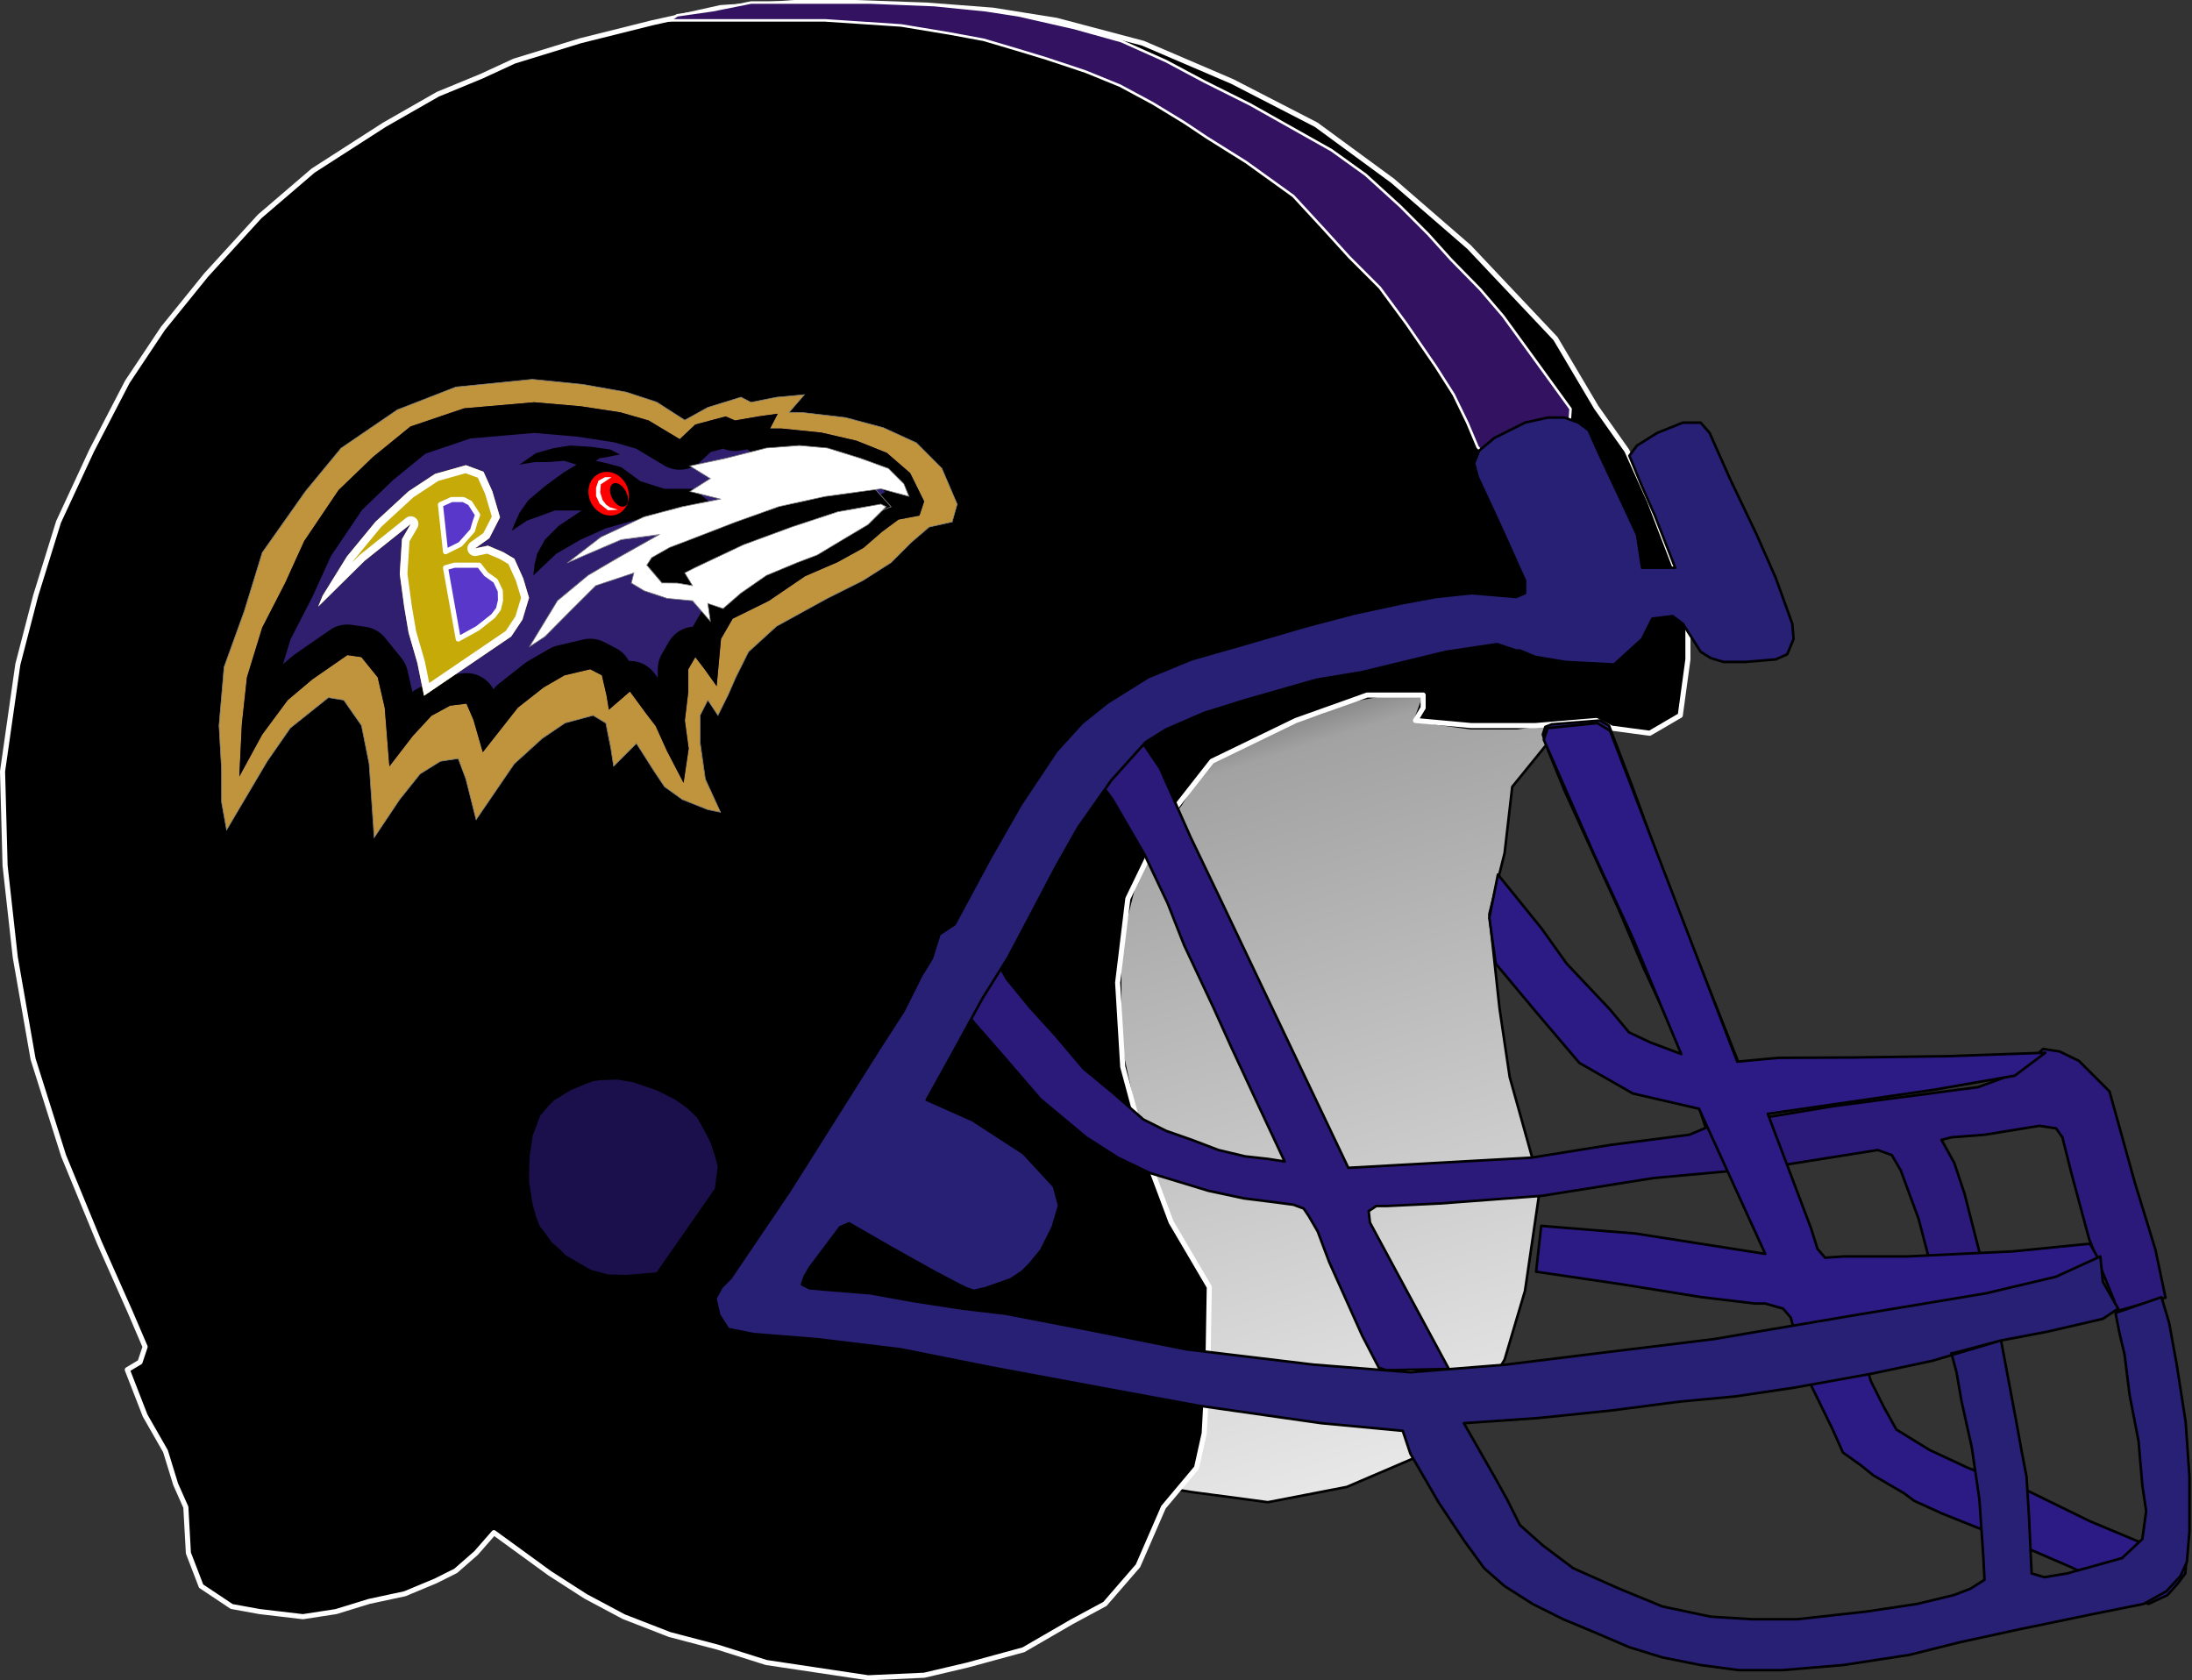 <?xml version="1.0" encoding="UTF-8" standalone="no"?>
<!DOCTYPE svg PUBLIC "-//W3C//DTD SVG 1.1//EN" "http://www.w3.org/Graphics/SVG/1.1/DTD/svg11.dtd">
<svg xmlns:dc="http://purl.org/dc/elements/1.1/" xmlns:xl="http://www.w3.org/1999/xlink" version="1.1" xmlns="http://www.w3.org/2000/svg" viewBox="-3436 1579 861 660" width="861" height="660">
  <rect x="-3436" y="1579" width="861" height="660" fill="#333333" stroke="none"/>
  <defs>
    <linearGradient x1="0" x2="1" id="Gradient" gradientUnits="userSpaceOnUse">
      <stop offset="0" stop-color="#464646"/>
      <stop offset=".117" stop-color="#a2a2a2"/>
      <stop offset="1" stop-color="#f0f0f0"/>
    </linearGradient>
    <linearGradient id="Obj_Gradient" xl:href="#Gradient" gradientTransform="translate(-2959.614 1839.222) rotate(72) scale(359.227)"/>
    <clipPath id="inner_stroke_clip_path">
      <path d="M -3333 1867.5 L -3323 1854 L -3313.317 1845.839 L -3299.559 1836.306 L -3294.055 1837.1 L -3287.635 1845.044 L -3284.883 1856.961 L -3283.048 1880 L -3273.876 1868.083 L -3266.538 1860.139 L -3259.2 1856.167 L -3252.779 1855.372 L -3250.028 1861.728 L -3246.359 1874.439 L -3232.6 1856.961 L -3222.51 1849.017 L -3214.255 1844.25 L -3204.166 1841.867 L -3199.579 1844.25 L -3197.745 1852.194 L -3196.828 1857.756 L -3188.572 1850.606 L -3182.152 1859.344 L -3178.483 1864.111 L -3174 1874 L -3167.5 1886.5 L -3165.5 1873 L -3167 1862 L -3165.641 1850.606 L -3165.641 1841.867 L -3162.89 1837.1 L -3159.221 1841.867 L -3154.5 1848.5 L -3152.8 1829.95 L -3148.214 1822.006 L -3134 1815 L -3119.779 1805.322 L -3106.938 1799.761 L -3096.848 1794.2 L -3089.51 1787.844 L -3083.09 1783.078 L -3074.834 1781.489 L -3073 1775.928 L -3078.503 1764.806 L -3087.676 1756.861 L -3099.6 1752.094 L -3113.359 1748.917 L -3128.952 1747.328 L -3133.538 1747.328 L -3130.5 1741.5 L -3138.124 1742.561 L -3147.297 1744.15 L -3150.965 1742.561 L -3162.89 1745.739 L -3169 1751.5 L -3181.235 1744.15 L -3192.241 1740.972 L -3207.834 1738.589 L -3226.179 1737 L -3253.697 1739.383 L -3274.793 1746.533 L -3289.5 1758.5 L -3303 1771.5 L -3316.5 1791.5 L -3324 1808 L -3333 1825.5 L -3339 1845.044 L -3341 1863.5 L -3342 1884 Z"/>
    </clipPath>
    <clipPath id="inner_stroke_clip_path_2">
      <path d="M -3309.269 1812.981 L -3299.747 1797.602 L -3288.495 1783.932 L -3275.511 1771.971 L -3265.124 1765.136 L -3253.005 1761.718 L -3246.081 1764.282 L -3242.618 1771.971 L -3239.6 1782.2 L -3243.8 1790.4 L -3249.4 1794.4 L -3244.349 1793.33 L -3238.29 1795.893 L -3233.962 1798.456 L -3230.5 1806.146 L -3228.2 1813.8 L -3230.8 1822.4 L -3235.2 1829 L -3269.452 1852.282 L -3272.048 1839.466 L -3275.511 1827.505 L -3277.242 1817.252 L -3278.973 1804.437 L -3278.108 1790.767 L -3274.645 1784.786 L -3292.823 1799.311 L -3305.807 1812.126 L -3311 1817.252 Z"/>
    </clipPath>
  </defs>
  <g id="Baltimore_Ravens" stroke-dasharray="none" fill="none" fill-opacity="1" stroke-opacity="1" stroke="none">
    <title>Baltimore Ravens</title>
    <g id="Baltimore_Ravens_Capa_1">
      <title>Capa 1</title>
      <g id="Group_3">
        <g id="Graphic_11">
          <path d="M -2968 2165.045 L -2938 2169.045 L -2907 2163.045 L -2879 2151.045 L -2857 2133.045 L -2845 2113.045 L -2837 2086.045 L -2831 2045.045 L -2843 2002.045 L -2847 1975.045 L -2851 1938.045 L -2845 1914.045 L -2842 1888.045 L -2829 1872.045 L -2812.22 1863.045 L -2819.22 1863.045 L -2826.22 1863.045 L -2840.22 1865.045 L -2858.22 1865.045 L -2880.22 1862.045 L -2876.22 1851.045 L -2888.22 1851.045 L -2904.22 1854.045 L -2917.22 1859.045 L -2930.22 1863.045 L -2937.22 1867.045 L -2945.22 1871.045 L -2961.22 1877.045 L -2972.22 1895.045 L -2980.22 1905.045 L -2989.22 1922.045 L -2996 1949.045 L -2996 1989.045 L -2988.22 2025.045 L -2977 2060.045 L -2962 2083.045 L -2961.72 2090.045 L -2962.22 2101.045 L -2962.22 2110.545 L -2961.72 2118.045 L -2963 2126.045 L -2962.72 2139.545 L -2966 2153.045 L -2969.22 2158.545 L -2974 2164.045 Z" fill="url(#Obj_Gradient)"/>
          <path d="M -2968 2165.045 L -2938 2169.045 L -2907 2163.045 L -2879 2151.045 L -2857 2133.045 L -2845 2113.045 L -2837 2086.045 L -2831 2045.045 L -2843 2002.045 L -2847 1975.045 L -2851 1938.045 L -2845 1914.045 L -2842 1888.045 L -2829 1872.045 L -2812.22 1863.045 L -2819.22 1863.045 L -2826.22 1863.045 L -2840.22 1865.045 L -2858.22 1865.045 L -2880.22 1862.045 L -2876.22 1851.045 L -2888.22 1851.045 L -2904.22 1854.045 L -2917.22 1859.045 L -2930.22 1863.045 L -2937.22 1867.045 L -2945.22 1871.045 L -2961.22 1877.045 L -2972.22 1895.045 L -2980.22 1905.045 L -2989.22 1922.045 L -2996 1949.045 L -2996 1989.045 L -2988.22 2025.045 L -2977 2060.045 L -2962 2083.045 L -2961.72 2090.045 L -2962.22 2101.045 L -2962.22 2110.545 L -2961.72 2118.045 L -2963 2126.045 L -2962.72 2139.545 L -2966 2153.045 L -2969.22 2158.545 L -2974 2164.045 Z" stroke="black" stroke-linecap="round" stroke-linejoin="round" stroke-width="1"/>
        </g>
        <g id="Graphic_10">
          <path d="M -3379 2108 L -3381 2114 L -3386 2117 L -3379 2135 L -3371 2149 L -3367 2162 L -3363 2171 L -3362 2189 L -3357 2202 L -3345 2210 L -3334 2212 L -3317 2214 L -3304 2212 L -3291 2208 L -3277 2205 L -3265 2200 L -3257 2196 L -3249 2189 L -3242 2181 L -3231 2189 L -3220 2197 L -3206 2206 L -3191 2214 L -3173 2221 L -3154 2226 L -3135 2232 L -3115 2235 L -3095 2238 L -3073 2237 L -3056 2233 L -3034 2227 L -3015 2216 L -3002 2209 L -2989 2194 L -2979 2171 L -2966 2155.5 L -2963 2142 L -2961.5 2114 L -2961 2084.5 L -2976 2059 L -2985 2035 L -2995 1998 L -2997 1965 L -2993 1932 L -2978 1901 L -2960 1878 L -2927 1862 L -2899 1852 L -2877 1852 L -2877 1857 L -2880 1862 L -2858 1864 L -2833 1864 L -2809 1862 L -2803 1865 L -2788 1867 L -2776 1860 L -2773 1838 L -2773 1815 L -2788 1776 L -2797 1756 L -2809 1739 L -2825 1712 L -2859 1676 L -2889 1650 L -2919 1628 L -2952 1611 L -2987 1596 L -3021 1587 L -3046 1583 L -3072 1581 L -3100 1580 L -3124 1580 L -3153 1582 L -3180 1588 L -3208 1595 L -3234 1603 L -3247 1609 L -3264 1616 L -3285 1628 L -3313 1646 L -3334 1664 L -3355 1687 L -3372 1708 L -3386 1729 L -3400 1756 L -3413 1784 L -3422 1813 L -3429 1840 L -3435 1882 L -3434 1919 L -3430 1955 L -3423 1995 L -3411 2033 L -3397 2067 L -3385 2094 Z" fill="black"/>
          <path d="M -3379 2108 L -3381 2114 L -3386 2117 L -3379 2135 L -3371 2149 L -3367 2162 L -3363 2171 L -3362 2189 L -3357 2202 L -3345 2210 L -3334 2212 L -3317 2214 L -3304 2212 L -3291 2208 L -3277 2205 L -3265 2200 L -3257 2196 L -3249 2189 L -3242 2181 L -3231 2189 L -3220 2197 L -3206 2206 L -3191 2214 L -3173 2221 L -3154 2226 L -3135 2232 L -3115 2235 L -3095 2238 L -3073 2237 L -3056 2233 L -3034 2227 L -3015 2216 L -3002 2209 L -2989 2194 L -2979 2171 L -2966 2155.5 L -2963 2142 L -2961.5 2114 L -2961 2084.5 L -2976 2059 L -2985 2035 L -2995 1998 L -2997 1965 L -2993 1932 L -2978 1901 L -2960 1878 L -2927 1862 L -2899 1852 L -2877 1852 L -2877 1857 L -2880 1862 L -2858 1864 L -2833 1864 L -2809 1862 L -2803 1865 L -2788 1867 L -2776 1860 L -2773 1838 L -2773 1815 L -2788 1776 L -2797 1756 L -2809 1739 L -2825 1712 L -2859 1676 L -2889 1650 L -2919 1628 L -2952 1611 L -2987 1596 L -3021 1587 L -3046 1583 L -3072 1581 L -3100 1580 L -3124 1580 L -3153 1582 L -3180 1588 L -3208 1595 L -3234 1603 L -3247 1609 L -3264 1616 L -3285 1628 L -3313 1646 L -3334 1664 L -3355 1687 L -3372 1708 L -3386 1729 L -3400 1756 L -3413 1784 L -3422 1813 L -3429 1840 L -3435 1882 L -3434 1919 L -3430 1955 L -3423 1995 L -3411 2033 L -3397 2067 L -3385 2094 Z" stroke="#fefefe" stroke-linecap="round" stroke-linejoin="round" stroke-width="2"/>
        </g>
        <g id="Graphic_9">
          <path d="M -3066.6 1963.5 L -3069.2 1959.1 L -3070 1954.1 L -3069.8 1952.5 L -3069 1951.1 L -3067.9 1948.7 L -3066.4 1946.3 L -3064.6 1943.5 L -3060.8 1941.9 L -3056 1942.7 L -3050.8 1947.3 L -3047.4 1951.7 L -3040.4 1963.7 L -3031.4 1974.7 L -3021.4 1985.7 L -3010.4 1998.7 L -2998.9 2008.2 L -2986.9 2018.7 L -2977.9 2023.2 L -2967.9 2026.7 L -2957.4 2030.7 L -2946.9 2033.2 L -2937.9 2034.2 L -2931.4 2035.2 L -2942.4 2011.7 L -2952.4 1990.2 L -2959.4 1974.7 L -2970.9 1950.2 L -2977.4 1933.7 L -2986.4 1914.7 L -2998.9 1893.2 L -3010.9 1876.7 L -3015 1871.1 L -3015 1867.9 L -3011.6 1863.5 L -3008.4 1860.3 L -3005 1857.3 L -3001.2 1855.5 L -2997.4 1856.7 L -2995.4 1858.7 L -2980.4 1880.7 L -2968.4 1907.7 L -2956.4 1932.7 L -2906.4 2037.7 L -2870.4 2035.7 L -2834.4 2033.7 L -2803.4 2028.7 L -2772.4 2024.7 L -2766 2022 L -2777.5 1987 L -2790.5 1959 L -2800.4 1935.7 L -2821.4 1889.7 L -2828 1873.5 L -2830 1867.5 L -2829 1864.5 L -2826.5 1863.5 L -2807.5 1862 L -2804 1864 L -2795 1887.5 L -2780 1928.5 L -2753.4 1995.7 L -2746 2018.5 L -2716 2013.5 L -2659 2006 L -2644 2000.5 L -2633.5 1991 L -2627 1992 L -2619.4 1995.7 L -2607.4 2007.7 L -2597.4 2043.7 L -2589.4 2069.7 L -2585.4 2088.7 L -2605.4 2094.2 L -2605.5 2090 L -2615.4 2065.7 L -2622.4 2039.7 L -2625.9 2025.7 L -2628.4 2022.2 L -2634.9 2021.2 L -2656.4 2024.7 L -2669.4 2025.7 L -2673.4 2026.7 L -2668.4 2035.7 L -2664.4 2047.7 L -2658.9 2069.2 L -2654.9 2086.2 L -2673.9 2090.2 L -2682.4 2057.7 L -2689.4 2038.7 L -2692.9 2032.7 L -2698.4 2030.7 L -2742.4 2037.7 L -2786.4 2041.7 L -2830.4 2048.7 L -2870.4 2051.7 L -2891.4 2052.7 L -2895.4 2052.7 L -2898.4 2054.7 L -2897.9 2059.2 L -2866.9 2116.7 L -2891.4 2117.2 L -2894.4 2116.2 L -2900.9 2103.7 L -2907.4 2089.2 L -2913.9 2074.7 L -2918.4 2062.7 L -2921.9 2056.7 L -2923.9 2053.7 L -2927.9 2052.2 L -2935.4 2051.2 L -2947.4 2049.7 L -2961.4 2046.7 L -2984.4 2039.7 L -2996.9 2033.7 L -3009.4 2025.7 L -3027.4 2010.7 L -3042.9 1992.7 L -3053.4 1980.7 Z" fill="#2c1a7b"/>
          <path d="M -3066.6 1963.5 L -3069.2 1959.1 L -3070 1954.1 L -3069.8 1952.5 L -3069 1951.1 L -3067.9 1948.7 L -3066.4 1946.3 L -3064.6 1943.5 L -3060.8 1941.9 L -3056 1942.7 L -3050.8 1947.3 L -3047.4 1951.7 L -3040.4 1963.7 L -3031.4 1974.7 L -3021.4 1985.7 L -3010.4 1998.7 L -2998.9 2008.2 L -2986.9 2018.7 L -2977.9 2023.2 L -2967.9 2026.7 L -2957.4 2030.7 L -2946.9 2033.2 L -2937.9 2034.2 L -2931.4 2035.2 L -2942.4 2011.7 L -2952.4 1990.2 L -2959.4 1974.7 L -2970.9 1950.2 L -2977.4 1933.7 L -2986.4 1914.7 L -2998.9 1893.2 L -3010.9 1876.7 L -3015 1871.1 L -3015 1867.9 L -3011.6 1863.5 L -3008.4 1860.3 L -3005 1857.3 L -3001.2 1855.5 L -2997.4 1856.7 L -2995.4 1858.7 L -2980.4 1880.7 L -2968.4 1907.7 L -2956.4 1932.7 L -2906.4 2037.7 L -2870.4 2035.7 L -2834.4 2033.7 L -2803.4 2028.7 L -2772.4 2024.7 L -2766 2022 L -2777.5 1987 L -2790.5 1959 L -2800.4 1935.7 L -2821.4 1889.7 L -2828 1873.5 L -2830 1867.5 L -2829 1864.5 L -2826.5 1863.5 L -2807.5 1862 L -2804 1864 L -2795 1887.5 L -2780 1928.5 L -2753.4 1995.7 L -2746 2018.5 L -2716 2013.5 L -2659 2006 L -2644 2000.5 L -2633.5 1991 L -2627 1992 L -2619.4 1995.7 L -2607.4 2007.7 L -2597.4 2043.7 L -2589.4 2069.7 L -2585.4 2088.7 L -2605.4 2094.2 L -2605.5 2090 L -2615.4 2065.7 L -2622.4 2039.7 L -2625.9 2025.7 L -2628.4 2022.2 L -2634.9 2021.2 L -2656.4 2024.7 L -2669.4 2025.7 L -2673.4 2026.7 L -2668.4 2035.7 L -2664.4 2047.7 L -2658.9 2069.2 L -2654.9 2086.2 L -2673.9 2090.2 L -2682.4 2057.7 L -2689.4 2038.7 L -2692.9 2032.7 L -2698.4 2030.7 L -2742.4 2037.7 L -2786.4 2041.7 L -2830.4 2048.7 L -2870.4 2051.7 L -2891.4 2052.7 L -2895.4 2052.7 L -2898.4 2054.7 L -2897.9 2059.2 L -2866.9 2116.7 L -2891.4 2117.2 L -2894.4 2116.2 L -2900.9 2103.7 L -2907.4 2089.2 L -2913.9 2074.7 L -2918.4 2062.7 L -2921.9 2056.7 L -2923.9 2053.7 L -2927.9 2052.2 L -2935.4 2051.2 L -2947.4 2049.7 L -2961.4 2046.7 L -2984.4 2039.7 L -2996.9 2033.7 L -3009.4 2025.7 L -3027.4 2010.7 L -3042.9 1992.7 L -3053.4 1980.7 Z" stroke="black" stroke-linecap="round" stroke-linejoin="round" stroke-width="1"/>
        </g>
        <g id="Graphic_8">
          <path d="M -2830.624 2060.5 L -2832.624 2078.5 L -2798.624 2083.5 L -2767.624 2088.5 L -2746.624 2091 L -2742.624 2091 L -2735.624 2093 L -2732.624 2096.5 L -2726.124 2120 L -2716.124 2140.5 L -2712.124 2149.5 L -2705.124 2154.5 L -2700.124 2158.5 L -2688.124 2165.5 L -2684.124 2168.5 L -2673.124 2173.5 L -2648.124 2183.5 L -2622.624 2194.5 L -2595.624 2207.5 L -2592.124 2209 L -2584.624 2205.5 L -2580.624 2201 L -2577.624 2197 L -2577.124 2191 L -2593.624 2185.5 L -2615.124 2176.5 L -2639.624 2164.5 L -2663.124 2155.5 L -2678.124 2148.5 L -2691.124 2140.5 L -2696.124 2131.5 L -2701.124 2121.5 L -2709.124 2096.5 L -2635.624 2084.5 L -2611.124 2074.5 L -2615.124 2067.5 L -2645.124 2070.5 L -2686.624 2072.5 L -2711.624 2072.5 L -2719.124 2073 L -2722.124 2069.5 L -2724.624 2061.5 L -2741.624 2016.5 L -2676.124 2007 L -2644.624 2001.5 L -2632.624 1992.5 L -2671.267 1993.857 L -2708.267 1994.357 L -2737.624 1994.5 L -2753.624 1996 L -2803.624 1866 L -2808.624 1863 L -2828.124 1865 L -2829.624 1869.5 L -2810.124 1914 L -2794.624 1947.5 L -2784.624 1971.5 L -2775.624 1993 L -2787.624 1988.5 L -2796.124 1984.5 L -2803.624 1975.5 L -2820.624 1957.5 L -2830.624 1943.5 L -2847.624 1922.5 L -2851 1939.5 L -2848.5 1957.5 L -2832.624 1976.5 L -2815.624 1996.5 L -2794.624 2008.5 L -2768.624 2014.5 L -2742.624 2071.5 L -2793.624 2063.5 Z" fill="#2d1b85"/>
          <path d="M -2830.624 2060.5 L -2832.624 2078.5 L -2798.624 2083.5 L -2767.624 2088.5 L -2746.624 2091 L -2742.624 2091 L -2735.624 2093 L -2732.624 2096.5 L -2726.124 2120 L -2716.124 2140.5 L -2712.124 2149.5 L -2705.124 2154.5 L -2700.124 2158.5 L -2688.124 2165.5 L -2684.124 2168.5 L -2673.124 2173.5 L -2648.124 2183.5 L -2622.624 2194.5 L -2595.624 2207.5 L -2592.124 2209 L -2584.624 2205.5 L -2580.624 2201 L -2577.624 2197 L -2577.124 2191 L -2593.624 2185.5 L -2615.124 2176.5 L -2639.624 2164.5 L -2663.124 2155.5 L -2678.124 2148.5 L -2691.124 2140.5 L -2696.124 2131.5 L -2701.124 2121.5 L -2709.124 2096.5 L -2635.624 2084.5 L -2611.124 2074.5 L -2615.124 2067.5 L -2645.124 2070.5 L -2686.624 2072.5 L -2711.624 2072.5 L -2719.124 2073 L -2722.124 2069.5 L -2724.624 2061.5 L -2741.624 2016.5 L -2676.124 2007 L -2644.624 2001.5 L -2632.624 1992.5 L -2671.267 1993.857 L -2708.267 1994.357 L -2737.624 1994.5 L -2753.624 1996 L -2803.624 1866 L -2808.624 1863 L -2828.124 1865 L -2829.624 1869.5 L -2810.124 1914 L -2794.624 1947.5 L -2784.624 1971.5 L -2775.624 1993 L -2787.624 1988.5 L -2796.124 1984.5 L -2803.624 1975.5 L -2820.624 1957.5 L -2830.624 1943.5 L -2847.624 1922.5 L -2851 1939.5 L -2848.5 1957.5 L -2832.624 1976.5 L -2815.624 1996.5 L -2794.624 2008.5 L -2768.624 2014.5 L -2742.624 2071.5 L -2793.624 2063.5 Z" stroke="black" stroke-linecap="round" stroke-linejoin="round" stroke-width="1"/>
        </g>
        <g id="Graphic_7">
          <path d="M -3178 2079 L -3155 2046 L -3153.8 2037.2 L -3155 2032.8 L -3156.8 2027.4 L -3159.2 2022.8 L -3162 2017.8 L -3166 2014 L -3170.8 2010.6 L -3178 2007 L -3187.4 2003.8 L -3193.4 2002.8 L -3200 2003 L -3203 2003.4 L -3206 2004.5 L -3212 2007 L -3218.5 2011 L -3221 2013.5 L -3224 2017 L -3227 2025 L -3228.2 2033 L -3228.4 2038.2 L -3228.4 2043.4 L -3227.6 2048.4 L -3227 2052.2 L -3225.6 2057.2 L -3224.2 2060.8 L -3221.8 2063.8 L -3219.4 2067.2 L -3216.8 2069.4 L -3214 2072.2 L -3209.2 2075 L -3204 2078 L -3197.2 2079.8 L -3190 2080 Z" fill="#1c104c"/>
          <path d="M -3178 2079 L -3155 2046 L -3153.8 2037.2 L -3155 2032.8 L -3156.8 2027.4 L -3159.2 2022.8 L -3162 2017.8 L -3166 2014 L -3170.8 2010.6 L -3178 2007 L -3187.4 2003.8 L -3193.4 2002.8 L -3200 2003 L -3203 2003.4 L -3206 2004.5 L -3212 2007 L -3218.5 2011 L -3221 2013.5 L -3224 2017 L -3227 2025 L -3228.2 2033 L -3228.4 2038.2 L -3228.4 2043.4 L -3227.6 2048.4 L -3227 2052.2 L -3225.6 2057.2 L -3224.2 2060.8 L -3221.8 2063.8 L -3219.4 2067.2 L -3216.8 2069.4 L -3214 2072.2 L -3209.2 2075 L -3204 2078 L -3197.2 2079.8 L -3190 2080 Z" stroke="black" stroke-linecap="round" stroke-linejoin="round" stroke-width=".5"/>
        </g>
        <g id="Graphic_6">
          <path d="M -3173 1587 L -3139 1587 L -3112 1587 L -3082 1589 L -3063.092 1592.133 L -3049.592 1594.633 L -3036.092 1598.633 L -3025 1602 L -3009.592 1607.133 L -2996.092 1612.633 L -2983.092 1619.633 L -2971 1627 L -2962 1633 L -2946.592 1642.633 L -2928 1656 L -2916 1669 L -2906 1680 L -2894 1692 L -2883.592 1706.133 L -2872 1723 L -2865 1734 L -2859.592 1745.133 L -2855.592 1754.633 L -2852.092 1758.133 L -2848.592 1757.633 L -2819.592 1746.633 L -2819.092 1739.633 L -2833.592 1719.633 L -2845.592 1703.133 L -2854.592 1692.633 L -2866 1681 L -2875 1671 L -2886 1660 L -2899.592 1647.633 L -2913 1638 L -2929 1629 L -2945 1620 L -2963 1611 L -2978 1603 L -2995.592 1595.133 L -3014 1590 L -3036 1585 L -3049 1583 L -3069 1581 L -3094 1580 L -3116 1580 L -3141 1580 L -3156 1583 L -3170 1585 Z" fill="#331262"/>
          <path d="M -3173 1587 L -3139 1587 L -3112 1587 L -3082 1589 L -3063.092 1592.133 L -3049.592 1594.633 L -3036.092 1598.633 L -3025 1602 L -3009.592 1607.133 L -2996.092 1612.633 L -2983.092 1619.633 L -2971 1627 L -2962 1633 L -2946.592 1642.633 L -2928 1656 L -2916 1669 L -2906 1680 L -2894 1692 L -2883.592 1706.133 L -2872 1723 L -2865 1734 L -2859.592 1745.133 L -2855.592 1754.633 L -2852.092 1758.133 L -2848.592 1757.633 L -2819.592 1746.633 L -2819.092 1739.633 L -2833.592 1719.633 L -2845.592 1703.133 L -2854.592 1692.633 L -2866 1681 L -2875 1671 L -2886 1660 L -2899.592 1647.633 L -2913 1638 L -2929 1629 L -2945 1620 L -2963 1611 L -2978 1603 L -2995.592 1595.133 L -3014 1590 L -3036 1585 L -3049 1583 L -3069 1581 L -3094 1580 L -3116 1580 L -3141 1580 L -3156 1583 L -3170 1585 Z" stroke="white" stroke-linecap="round" stroke-linejoin="round" stroke-width="1"/>
        </g>
        <g id="Graphic_5">
          <path d="M -3155 2089 L -3152.5 2084.5 L -3149 2081 L -3126 2047 L -3091 1991.5 L -3081 1976 L -3074 1962 L -3070 1955.5 L -3067 1946 L -3061 1942 L -3047 1916 L -3035 1895 L -3021 1874 L -3011 1863 L -3001 1855 L -2985 1845 L -2968 1838 L -2947 1832 L -2923 1825 L -2904 1820 L -2885.5 1816 L -2872 1813.5 L -2858 1812 L -2840.5 1813.5 L -2837 1812 L -2837 1807 L -2846 1787 L -2852 1774 L -2855.5 1766.5 L -2857 1761 L -2855 1756 L -2849 1751 L -2837 1745 L -2828 1743 L -2821.5 1743 L -2816 1745 L -2812 1748 L -2808 1757 L -2800 1774 L -2793 1789 L -2791 1802 L -2778 1802 L -2786 1781.5 L -2791.5 1769 L -2796 1758 L -2793 1754 L -2785 1749 L -2775 1745 L -2768 1745 L -2764.5 1749 L -2756.5 1767 L -2746 1789 L -2738.5 1806 L -2732 1824 L -2731.5 1830 L -2734 1836 L -2738.5 1838 L -2750.5 1839 L -2759 1839 L -2764 1837.5 L -2768 1835 L -2775 1824 L -2779 1821 L -2787 1822 L -2791 1830 L -2802 1840 L -2821 1839 L -2833 1837 L -2839 1834.5 L -2840.5 1834.5 L -2848 1832 L -2868 1835 L -2901 1843 L -2919 1846 L -2947 1854 L -2963 1859 L -2978 1865.5 L -2986 1870.5 L -2999.5 1885.5 L -3012.5 1904 L -3021 1919 L -3031 1938 L -3040 1955 L -3050 1971 L -3062 1993 L -3072 2011 L -3054 2019 L -3034 2032 L -3022 2045 L -3020 2052.5 L -3022.5 2061 L -3027 2070 L -3031.5 2075.5 L -3034.5 2078.5 L -3039 2081.5 L -3049 2085 L -3053.5 2086 L -3056.5 2085 L -3059.5 2083.5 L -3069 2078.5 L -3086 2069 L -3102.5 2059.5 L -3106 2061 L -3118 2077 L -3120 2080.5 L -3121 2083.5 L -3118 2085 L -3112.5 2085.5 L -3094 2087 L -3077.5 2090 L -3058 2093 L -3041 2095 L -3010 2101 L -2970 2109 L -2920 2115 L -2882 2118 L -2844.5 2115 L -2804 2110 L -2763 2105 L -2710 2096 L -2680 2091 L -2656 2087 L -2628.5 2080.5 L -2611 2072.5 L -2610 2082.5 L -2604 2093 L -2610 2097 L -2631.5 2102 L -2650 2105.5 L -2677 2113.5 L -2700.5 2118.5 L -2731 2124 L -2754.5 2127.5 L -2776 2129.5 L -2803 2133 L -2832 2136 L -2861 2138 L -2849 2159 L -2844 2168 L -2839 2178 L -2830 2186 L -2818 2195 L -2800 2203 L -2783 2210 L -2764 2214 L -2748 2215 L -2730 2215 L -2703 2212 L -2683 2209 L -2668.5 2205.5 L -2662 2203 L -2656.5 2199.5 L -2657 2190 L -2658.5 2168 L -2661.5 2147.5 L -2665.5 2129.5 L -2667.5 2118 L -2669.5 2110.5 L -2669.2 2110.6 L -2650 2105.5 L -2647 2121.5 L -2644 2137.5 L -2642 2148.5 L -2640 2159 L -2639 2175 L -2638 2197 L -2633 2198.5 L -2624 2197 L -2602.5 2191 L -2594.5 2183.5 L -2593 2172.5 L -2594.5 2162.5 L -2596 2145 L -2599.5 2127 L -2601.5 2111 L -2603.5 2102.5 L -2605 2095 L -2604.5 2094.5 L -2587 2088.5 L -2584 2098.5 L -2581 2115 L -2577.5 2137.5 L -2576 2159 L -2576 2171.5 L -2576 2180.5 L -2577 2192.5 L -2579.5 2198 L -2585 2204 L -2594 2209 L -2614 2213 L -2643 2219 L -2666 2224 L -2686 2229 L -2712 2233 L -2736 2235 L -2753 2235 L -2768 2233 L -2783 2230 L -2796 2226 L -2810 2220 L -2822 2215 L -2834 2209 L -2845 2202 L -2853 2195 L -2861 2184 L -2871 2169 L -2882 2150 L -2885 2141 L -2917 2138 L -2966 2131 L -3004 2124 L -3047 2116 L -3082 2109 L -3115 2105 L -3140 2103 L -3150 2101 L -3153.5 2095.5 Z" fill="#272075"/>
          <path d="M -3155 2089 L -3152.5 2084.5 L -3149 2081 L -3126 2047 L -3091 1991.5 L -3081 1976 L -3074 1962 L -3070 1955.5 L -3067 1946 L -3061 1942 L -3047 1916 L -3035 1895 L -3021 1874 L -3011 1863 L -3001 1855 L -2985 1845 L -2968 1838 L -2947 1832 L -2923 1825 L -2904 1820 L -2885.5 1816 L -2872 1813.5 L -2858 1812 L -2840.5 1813.5 L -2837 1812 L -2837 1807 L -2846 1787 L -2852 1774 L -2855.5 1766.5 L -2857 1761 L -2855 1756 L -2849 1751 L -2837 1745 L -2828 1743 L -2821.5 1743 L -2816 1745 L -2812 1748 L -2808 1757 L -2800 1774 L -2793 1789 L -2791 1802 L -2778 1802 L -2786 1781.5 L -2791.5 1769 L -2796 1758 L -2793 1754 L -2785 1749 L -2775 1745 L -2768 1745 L -2764.5 1749 L -2756.5 1767 L -2746 1789 L -2738.5 1806 L -2732 1824 L -2731.5 1830 L -2734 1836 L -2738.5 1838 L -2750.5 1839 L -2759 1839 L -2764 1837.5 L -2768 1835 L -2775 1824 L -2779 1821 L -2787 1822 L -2791 1830 L -2802 1840 L -2821 1839 L -2833 1837 L -2839 1834.5 L -2840.5 1834.5 L -2848 1832 L -2868 1835 L -2901 1843 L -2919 1846 L -2947 1854 L -2963 1859 L -2978 1865.5 L -2986 1870.5 L -2999.5 1885.5 L -3012.5 1904 L -3021 1919 L -3031 1938 L -3040 1955 L -3050 1971 L -3062 1993 L -3072 2011 L -3054 2019 L -3034 2032 L -3022 2045 L -3020 2052.5 L -3022.5 2061 L -3027 2070 L -3031.5 2075.5 L -3034.5 2078.5 L -3039 2081.5 L -3049 2085 L -3053.5 2086 L -3056.5 2085 L -3059.5 2083.5 L -3069 2078.5 L -3086 2069 L -3102.5 2059.5 L -3106 2061 L -3118 2077 L -3120 2080.5 L -3121 2083.5 L -3118 2085 L -3112.5 2085.5 L -3094 2087 L -3077.5 2090 L -3058 2093 L -3041 2095 L -3010 2101 L -2970 2109 L -2920 2115 L -2882 2118 L -2844.5 2115 L -2804 2110 L -2763 2105 L -2710 2096 L -2680 2091 L -2656 2087 L -2628.5 2080.5 L -2611 2072.5 L -2610 2082.5 L -2604 2093 L -2610 2097 L -2631.5 2102 L -2650 2105.5 L -2677 2113.5 L -2700.5 2118.5 L -2731 2124 L -2754.5 2127.5 L -2776 2129.5 L -2803 2133 L -2832 2136 L -2861 2138 L -2849 2159 L -2844 2168 L -2839 2178 L -2830 2186 L -2818 2195 L -2800 2203 L -2783 2210 L -2764 2214 L -2748 2215 L -2730 2215 L -2703 2212 L -2683 2209 L -2668.5 2205.5 L -2662 2203 L -2656.5 2199.5 L -2657 2190 L -2658.5 2168 L -2661.5 2147.5 L -2665.5 2129.5 L -2667.5 2118 L -2669.5 2110.5 L -2669.2 2110.6 L -2650 2105.5 L -2647 2121.5 L -2644 2137.5 L -2642 2148.5 L -2640 2159 L -2639 2175 L -2638 2197 L -2633 2198.5 L -2624 2197 L -2602.5 2191 L -2594.5 2183.5 L -2593 2172.5 L -2594.5 2162.5 L -2596 2145 L -2599.5 2127 L -2601.5 2111 L -2603.5 2102.5 L -2605 2095 L -2604.5 2094.5 L -2587 2088.5 L -2584 2098.5 L -2581 2115 L -2577.5 2137.5 L -2576 2159 L -2576 2171.5 L -2576 2180.5 L -2577 2192.5 L -2579.5 2198 L -2585 2204 L -2594 2209 L -2614 2213 L -2643 2219 L -2666 2224 L -2686 2229 L -2712 2233 L -2736 2235 L -2753 2235 L -2768 2233 L -2783 2230 L -2796 2226 L -2810 2220 L -2822 2215 L -2834 2209 L -2845 2202 L -2853 2195 L -2861 2184 L -2871 2169 L -2882 2150 L -2885 2141 L -2917 2138 L -2966 2131 L -3004 2124 L -3047 2116 L -3082 2109 L -3115 2105 L -3140 2103 L -3150 2101 L -3153.5 2095.5 Z" stroke="black" stroke-linecap="round" stroke-linejoin="round" stroke-width="1"/>
        </g>
      </g>
      <g id="Group_12">
        <g id="Graphic_24">
          <path d="M -3347 1905 L -3331 1878 L -3322 1865 L -3307 1853 L -3301 1854 L -3294 1864 L -3291 1879 L -3289 1908 L -3279 1893 L -3271 1883 L -3263 1878 L -3256 1877 L -3253 1885 L -3249 1901 L -3234 1879 L -3223 1869 L -3214 1863 L -3203 1860 L -3198 1863 L -3196 1873 L -3195 1880 L -3186 1871 L -3179 1882 L -3175 1888 L -3168 1893 L -3158 1897 L -3153 1898 L -3159 1885 L -3161 1871 L -3161 1860 L -3158 1854 L -3154 1860 L -3150 1852 L -3147 1845 L -3142 1835 L -3131 1825 L -3111 1814 L -3097 1807 L -3086 1800 L -3078 1792 L -3071 1786 L -3062 1784 L -3060 1777 L -3066 1763 L -3076 1753 L -3089 1747 L -3104 1743 L -3121 1741 L -3126 1741 L -3120 1734 L -3131 1735 L -3141 1737 L -3145 1735 L -3158 1739 L -3167 1744 L -3178 1737 L -3190 1733 L -3207 1730 L -3227 1728 L -3257 1731 L -3280 1740 L -3302 1755 L -3316 1772 L -3333 1796 L -3340 1819 L -3348 1841 L -3350 1864 L -3349 1881 L -3349 1894 Z" fill="#bf943c"/>
          <path d="M -3347.055 1905.093 L -3331.024 1877.969 M -3331.12 1878.116 L -3321.963 1864.935 M -3322.069 1865.037 L -3306.953 1852.953 M -3307.093 1852.995 L -3300.862 1854.01 M -3300.991 1853.937 L -3294.001 1863.984 M -3294.048 1863.834 L -3290.989 1879.097 M -3291.014 1878.932 L -3289.033 1908.034 M -3289.086 1908.072 L -3278.958 1892.953 M -3279.048 1893.071 L -3270.98 1882.974 M -3271.061 1883.041 L -3262.951 1878 M -3263.077 1878.043 L -3255.942 1876.925 M -3256.035 1876.909 L -3253.009 1884.988 M -3253.056 1884.827 L -3248.956 1901.039 M -3249.009 1900.979 L -3233.931 1878.924 M -3234.049 1879.07 L -3222.959 1869.026 M -3223.035 1869.084 L -3214.014 1862.925 M -3214.116 1862.965 L -3202.954 1859.998 M -3203.123 1859.964 L -3197.972 1863.097 M -3198.069 1862.959 L -3196.051 1873.079 M -3196.075 1872.932 L -3194.966 1879.985 M -3195.024 1879.998 L -3185.942 1870.905 M -3186.068 1870.916 L -3179.025 1881.979 M -3179.095 1881.874 L -3174.895 1888.131 M -3175.055 1887.964 L -3167.885 1893.121 M -3168.055 1893.026 L -3157.916 1897.053 M -3158.098 1897.001 L -3152.951 1898.051 M -3152.972 1898.124 L -3158.963 1884.984 M -3158.934 1885.075 L -3160.958 1870.943 M -3160.951 1871.057 L -3161.023 1859.847 M -3161.038 1859.988 L -3157.914 1853.936 M -3157.99 1853.957 L -3153.938 1860.068 M -3154.023 1860.032 L -3150.006 1851.91 M -3150.057 1852.018 L -3146.922 1844.976 M -3146.99 1845.117 L -3141.941 1834.952 M -3142.053 1835.108 L -3130.928 1824.945 M -3131.029 1825.01 L -3110.962 1813.986 M -3111.133 1814.077 L -3096.95 1806.968 M -3097.04 1807.019 L -3085.995 1799.965 M -3086.113 1800.067 L -3077.937 1791.923 M -3077.999 1791.981 L -3070.996 1785.969 M -3071.148 1786.042 L -3061.892 1783.975 M -3062.003 1784.041 L -3060.023 1776.946 M -3060.03 1777.096 L -3066.075 1762.967 M -3065.973 1763.088 L -3076.026 1752.913 M -3075.877 1753.007 L -3089.07 1746.982 M -3088.906 1747.035 L -3104.024 1742.974 M -3103.859 1743.004 L -3121.132 1741.001 M -3120.989 1741.014 L -3126.173 1740.939 M -3126.116 1741.003 L -3120.004 1733.979 M -3119.979 1734.022 L -3131.057 1735.044 M -3130.906 1735.026 L -3141.136 1737.048 M -3140.987 1737.065 L -3144.987 1734.985 M -3144.901 1734.985 L -3158.041 1739.051 M -3157.923 1738.996 L -3167.134 1744.087 M -3167.003 1744.069 L -3178.103 1736.891 M -3177.99 1736.954 L -3190.019 1733.024 M -3189.915 1733.051 L -3207.054 1729.993 M -3206.922 1730.009 L -3227.033 1727.989 M -3226.829 1727.985 L -3257.067 1731.034 M -3256.881 1730.993 L -3280.003 1739.97 M -3279.906 1739.924 L -3302.08 1755.053 M -3301.952 1754.926 L -3316.06 1772.017 M -3315.977 1771.914 L -3333.035 1796.141 M -3332.941 1795.962 L -3340.049 1819.011 M -3339.998 1818.863 L -3347.993 1841.07 M -3347.974 1840.95 L -3349.956 1864.057 M -3349.956 1863.869 L -3348.993 1881.082 M -3348.999 1880.928 L -3348.978 1894.103 M -3348.996 1893.936 L -3346.984 1905.087 M -3347.04 1905.077 L -3331.051 1877.997 M -3331.113 1878.094 L -3321.982 1864.952 M -3322.062 1865.012 L -3307.015 1852.98 M -3307.076 1852.971 L -3300.933 1853.968 M -3300.969 1853.917 L -3294.001 1863.93 M -3294.027 1863.817 L -3290.985 1878.978 M -3290.983 1878.916 L -3289.007 1907.98 M -3289.072 1908.055 L -3278.976 1892.967 M -3279.034 1893.054 L -3270.994 1882.987 M -3271.05 1883.018 L -3262.99 1878.006 M -3263.061 1878.025 L -3256.011 1876.909 M -3256.006 1876.888 L -3253.012 1884.922 M -3253.04 1884.811 L -3248.962 1900.921 M -3249.004 1900.956 L -3233.986 1879.009 M -3234.037 1879.049 L -3222.976 1869.027 M -3223.022 1869.064 L -3214.035 1862.92 M -3214.102 1862.941 L -3203.018 1859.999 M -3203.106 1859.947 L -3198.032 1863.027 M -3198.05 1862.943 L -3196.029 1873.024 M -3196.058 1872.917 L -3194.95 1879.929 M -3195.015 1879.976 L -3186.015 1870.964 M -3186.05 1870.899 L -3179.019 1881.928 M -3179.079 1881.858 L -3174.933 1888.007 M -3175.036 1887.943 L -3167.949 1893.042 M -3168.04 1893.011 L -3157.974 1897.001 M -3158.082 1896.982 L -3152.995 1898.019 M -3152.959 1898.11 L -3158.938 1885.026 M -3158.923 1885.06 L -3160.936 1870.973 M -3160.948 1871.042 L -3161.008 1859.942 M -3161.03 1859.969 L -3157.947 1853.992 M -3157.969 1853.937 L -3153.971 1859.957 M -3154.011 1860.014 L -3150.025 1851.933 M -3150.044 1852.002 L -3146.932 1844.995 M -3146.98 1845.099 L -3141.975 1835.033 M -3142.048 1835.081 L -3130.945 1824.947 M -3131.017 1824.988 L -3111.042 1814.023 M -3111.12 1814.055 L -3096.983 1806.969 M -3097.026 1807 L -3086.026 1799.974 M -3086.101 1800.047 L -3077.956 1791.938 M -3077.987 1791.961 L -3071.044 1786.002 M -3071.133 1786.024 L -3061.979 1783.967 M -3061.994 1784.023 L -3060.042 1777.029 M -3060.028 1777.086 L -3066.057 1762.988 M -3065.965 1763.079 L -3075.968 1752.95 M -3075.865 1752.998 L -3089.01 1746.992 M -3088.892 1747.024 L -3103.934 1742.984 M -3103.845 1743.004 L -3121.005 1741.001 M -3120.973 1741.009 L -3126.046 1740.933 M -3126.105 1740.984 L -3120.032 1734.011 M -3119.963 1734.009 L -3130.932 1735.027 M -3130.89 1735.016 L -3141.036 1737.017 M -3140.972 1737.05 L -3144.943 1734.993 M -3144.882 1734.98 L -3157.977 1739.031 M -3157.904 1738.985 L -3167.03 1744.027 M -3166.991 1744.059 L -3178.013 1736.938 M -3177.975 1736.943 L -3189.953 1733.035 M -3189.901 1733.044 L -3207.005 1729.994 M -3206.907 1730.007 L -3226.932 1727.983 M -3226.813 1727.977 L -3256.944 1731.008 M -3256.861 1730.987 L -3279.919 1739.938 M -3279.886 1739.914 L -3302.01 1755.005 M -3301.935 1754.912 L -3315.974 1771.932 M -3315.952 1771.905 L -3332.947 1796.029 M -3332.924 1795.946 L -3340.015 1818.95 M -3339.975 1818.85 L -3347.957 1841.024 M -3347.951 1840.935 L -3349.921 1863.968 M -3349.931 1863.853 L -3348.968 1880.956 M -3348.973 1880.913 L -3348.95 1894.017 M -3348.965 1893.918 L -3346.98 1904.984" stroke="gray" stroke-linecap="round" stroke-linejoin="round" stroke-width=".25"/>
        </g>
        <g id="Graphic_23">
          <path d="M -3333 1867.5 L -3323 1854 L -3313.317 1845.839 L -3299.559 1836.306 L -3294.055 1837.1 L -3287.635 1845.044 L -3284.883 1856.961 L -3283.048 1880 L -3273.876 1868.083 L -3266.538 1860.139 L -3259.2 1856.167 L -3252.779 1855.372 L -3250.028 1861.728 L -3246.359 1874.439 L -3232.6 1856.961 L -3222.51 1849.017 L -3214.255 1844.25 L -3204.166 1841.867 L -3199.579 1844.25 L -3197.745 1852.194 L -3196.828 1857.756 L -3188.572 1850.606 L -3182.152 1859.344 L -3178.483 1864.111 L -3174 1874 L -3167.5 1886.5 L -3165.5 1873 L -3167 1862 L -3165.641 1850.606 L -3165.641 1841.867 L -3162.89 1837.1 L -3159.221 1841.867 L -3154.5 1848.5 L -3152.8 1829.95 L -3148.214 1822.006 L -3134 1815 L -3119.779 1805.322 L -3106.938 1799.761 L -3096.848 1794.2 L -3089.51 1787.844 L -3083.09 1783.078 L -3074.834 1781.489 L -3073 1775.928 L -3078.503 1764.806 L -3087.676 1756.861 L -3099.6 1752.094 L -3113.359 1748.917 L -3128.952 1747.328 L -3133.538 1747.328 L -3130.5 1741.5 L -3138.124 1742.561 L -3147.297 1744.15 L -3150.965 1742.561 L -3162.89 1745.739 L -3169 1751.5 L -3181.235 1744.15 L -3192.241 1740.972 L -3207.834 1738.589 L -3226.179 1737 L -3253.697 1739.383 L -3274.793 1746.533 L -3289.5 1758.5 L -3303 1771.5 L -3316.5 1791.5 L -3324 1808 L -3333 1825.5 L -3339 1845.044 L -3341 1863.5 L -3342 1884 Z" fill="#301e6e"/>
          <path d="M -3333 1867.5 L -3323 1854 L -3313.317 1845.839 L -3299.559 1836.306 L -3294.055 1837.1 L -3287.635 1845.044 L -3284.883 1856.961 L -3283.048 1880 L -3273.876 1868.083 L -3266.538 1860.139 L -3259.2 1856.167 L -3252.779 1855.372 L -3250.028 1861.728 L -3246.359 1874.439 L -3232.6 1856.961 L -3222.51 1849.017 L -3214.255 1844.25 L -3204.166 1841.867 L -3199.579 1844.25 L -3197.745 1852.194 L -3196.828 1857.756 L -3188.572 1850.606 L -3182.152 1859.344 L -3178.483 1864.111 L -3174 1874 L -3167.5 1886.5 L -3165.5 1873 L -3167 1862 L -3165.641 1850.606 L -3165.641 1841.867 L -3162.89 1837.1 L -3159.221 1841.867 L -3154.5 1848.5 L -3152.8 1829.95 L -3148.214 1822.006 L -3134 1815 L -3119.779 1805.322 L -3106.938 1799.761 L -3096.848 1794.2 L -3089.51 1787.844 L -3083.09 1783.078 L -3074.834 1781.489 L -3073 1775.928 L -3078.503 1764.806 L -3087.676 1756.861 L -3099.6 1752.094 L -3113.359 1748.917 L -3128.952 1747.328 L -3133.538 1747.328 L -3130.5 1741.5 L -3138.124 1742.561 L -3147.297 1744.15 L -3150.965 1742.561 L -3162.89 1745.739 L -3169 1751.5 L -3181.235 1744.15 L -3192.241 1740.972 L -3207.834 1738.589 L -3226.179 1737 L -3253.697 1739.383 L -3274.793 1746.533 L -3289.5 1758.5 L -3303 1771.5 L -3316.5 1791.5 L -3324 1808 L -3333 1825.5 L -3339 1845.044 L -3341 1863.5 L -3342 1884 Z" stroke="black" stroke-linecap="round" stroke-linejoin="round" stroke-width="24" clip-path="url(#inner_stroke_clip_path)"/>
        </g>
        <g id="Graphic_22">
          <path d="M -3184 1798 L -3129 1772 L -3096 1767 L -3086 1778 L -3157 1806 L -3170 1812 L -3178 1810 Z" fill="black"/>
          <path d="M -3184.057 1798.027 L -3128.966 1771.943 M -3129.067 1771.976 L -3095.924 1766.933 M -3096.05 1766.875 L -3085.968 1778.087 M -3085.957 1778.041 L -3157.063 1806.016 M -3156.912 1805.953 L -3170.092 1812.028 M -3169.906 1812.001 L -3178.048 1810.024 M -3177.937 1810.077 L -3184.035 1797.93 M -3184.042 1798.01 L -3129.009 1771.946 M -3129.052 1771.954 L -3095.973 1766.925 M -3096.033 1766.859 L -3085.972 1778.033 M -3085.939 1778.03 L -3156.955 1805.971 M -3156.892 1805.946 L -3169.972 1811.97 M -3169.892 1811.995 L -3177.939 1810.042 M -3177.925 1810.064 L -3183.998 1797.991" stroke="gray" stroke-linecap="round" stroke-linejoin="round" stroke-width=".25"/>
        </g>
        <g id="Graphic_21">
          <path d="M -3163.5 1771 L -3175 1771 L -3184.5 1768 L -3192 1762.5 L -3197.5 1761 L -3202 1760 L -3200.5 1759 L -3197.5 1758.5 L -3192.5 1757.5 L -3196.5 1755.5 L -3204 1754.5 L -3212 1754 L -3218.5 1755 L -3225.5 1757 L -3232 1761.5 L -3226 1760.5 L -3221 1760.5 L -3214.5 1760 L -3209.5 1761.5 L -3214.5 1764.5 L -3222 1770 L -3228.5 1775.5 L -3232 1780.5 L -3234 1785 L -3235 1787.5 L -3229 1783.5 L -3223.5 1781.5 L -3218 1779.5 L -3213 1779.5 L -3207.5 1779.5 L -3216.5 1785.5 L -3222 1791 L -3225 1796.5 L -3226 1800.5 L -3226.5 1805 L -3217.5 1796.5 L -3208 1791 L -3198 1786.5 L -3185.5 1783 L -3172 1781 L -3154.5 1778.5 Z" fill="black"/>
        </g>
        <g id="Group_17">
          <g id="Graphic_20">
            <path d="M -3194.572 1765 C -3190.385 1766.818 -3188.044 1771.839 -3189.343 1776.215 C -3190.641 1780.591 -3195.089 1782.665 -3199.276 1780.847 C -3203.463 1779.03 -3205.804 1774.008 -3204.505 1769.632 C -3203.206 1765.256 -3198.759 1763.183 -3194.572 1765" fill="red"/>
          </g>
          <g id="Graphic_19">
            <path d="M -3192.785 1769.729 C -3191.095 1770.827 -3189.754 1773.351 -3189.788 1775.365 C -3189.823 1777.38 -3191.22 1778.123 -3192.91 1777.025 C -3194.6 1775.927 -3195.941 1773.404 -3195.907 1771.389 C -3195.872 1769.375 -3194.475 1768.631 -3192.785 1769.729" fill="black"/>
            <path d="M -3192.785 1769.729 C -3191.095 1770.827 -3189.754 1773.351 -3189.788 1775.365 C -3189.823 1777.38 -3191.22 1778.123 -3192.91 1777.025 C -3194.6 1775.927 -3195.941 1773.404 -3195.907 1771.389 C -3195.872 1769.375 -3194.475 1768.631 -3192.785 1769.729" stroke="black" stroke-linecap="round" stroke-linejoin="round" stroke-width="1"/>
          </g>
          <g id="Graphic_18">
            <path d="M -3195.796 1766.424 L -3200.006 1769.224 L -3200.24 1772.424 L -3199.304 1775.424 L -3197.901 1777.224 L -3196.498 1778.224 L -3193.224 1779.224 L -3197.2 1779.424 L -3200.474 1776.824 L -3201.877 1773.824 L -3201.877 1770.624 L -3200.941 1767.824 L -3198.369 1766.424 Z" fill="white"/>
          </g>
        </g>
        <g id="Graphic_16">
          <path d="M -3228 1833 L -3217 1815 L -3205 1805 L -3193 1798 L -3177 1789 L -3192 1791 L -3206 1797 L -3213 1800 L -3200 1790 L -3183 1782 L -3168 1778 L -3153 1775 L -3165 1772 L -3157 1767 L -3165 1762 L -3151 1759 L -3135 1755 L -3122 1754 L -3111 1755 L -3098 1759 L -3087 1763 L -3081 1769 L -3079 1774 L -3090 1771 L -3112 1774 L -3130 1778 L -3147 1784 L -3165 1791 L -3173 1794 L -3180 1798 L -3182 1801 L -3176 1808 L -3170 1808 L -3164 1809 L -3167 1804 L -3163 1802 L -3144 1793 L -3125 1786 L -3107 1780 L -3090 1777 L -3088 1778 L -3095 1785 L -3105 1791 L -3115 1797 L -3123 1800 L -3135 1805 L -3145 1812 L -3152 1818 L -3158 1816 L -3157 1823 L -3164 1815 L -3174 1814 L -3183 1811 L -3188 1808 L -3187 1804 L -3202 1809 L -3212 1819 L -3222 1829 Z" fill="white"/>
          <path d="M -3228.061 1833.1 L -3217.015 1814.883 M -3217.139 1815.014 L -3204.894 1804.902 M -3205.036 1805.007 L -3192.964 1797.905 M -3193.082 1797.974 L -3176.938 1788.88 M -3176.988 1788.931 L -3192.059 1790.951 M -3191.936 1790.912 L -3206.106 1796.985 M -3206 1796.939 L -3213.106 1800.071 M -3213.09 1800.093 L -3199.908 1789.877 M -3200.057 1789.972 L -3182.943 1781.968 M -3183.031 1782.002 L -3167.935 1778.011 M -3168.034 1778.035 L -3152.937 1775.04 M -3152.874 1775.073 L -3165.032 1772.049 M -3165.054 1772.105 L -3156.944 1766.92 M -3156.92 1767.017 L -3165.092 1761.991 M -3165.089 1762.051 L -3150.935 1759.03 M -3151.142 1759.078 L -3134.9 1754.948 M -3135.131 1754.984 L -3121.884 1753.988 M -3122.072 1753.986 L -3110.865 1754.982 M -3110.992 1754.963 L -3098.01 1759.028 M -3098.154 1758.977 L -3086.974 1763.054 M -3087.093 1762.968 L -3080.924 1769.117 M -3081.021 1768.987 L -3078.941 1774.026 M -3078.937 1773.959 L -3090.074 1770.959 M -3089.892 1770.98 L -3112.122 1774.054 M -3111.971 1774.03 L -3130.132 1777.971 M -3130.004 1777.937 L -3147.037 1784.06 M -3146.924 1784.018 L -3165.046 1790.989 M -3164.947 1790.951 L -3172.987 1794.046 M -3172.855 1793.978 L -3180.119 1798.063 M -3179.988 1797.948 L -3181.985 1801.019 M -3182.017 1800.876 L -3175.924 1808.058 M -3176.075 1807.975 L -3169.94 1808.049 M -3170.102 1808.034 L -3163.94 1809.065 M -3163.958 1809.11 L -3167.064 1803.997 M -3167.141 1804.073 L -3162.914 1801.899 M -3163.049 1801.967 L -3143.941 1792.95 M -3144.085 1793.008 L -3125.013 1785.985 M -3125.103 1786.016 L -3106.829 1780.013 M -3106.978 1780.057 L -3089.922 1776.994 M -3090.071 1776.986 L -3087.904 1778.085 M -3087.883 1777.992 L -3095.037 1785.085 M -3094.947 1785.01 L -3105.088 1791.013 M -3105.027 1790.977 L -3115.053 1797.005 M -3114.89 1796.922 L -3123.084 1800.079 M -3122.885 1799.999 L -3135.083 1805.078 M -3134.985 1805.026 L -3145.11 1812.024 M -3144.94 1811.891 L -3152.031 1818.099 M -3151.919 1818.081 L -3158.067 1816.008 M -3157.985 1815.922 L -3156.972 1823.121 M -3156.952 1823.091 L -3164.019 1814.893 M -3163.873 1814.965 L -3174.088 1814.026 M -3173.925 1814.066 L -3183.084 1811.014 M -3182.901 1811.097 L -3188.051 1807.992 M -3188.036 1808.133 L -3187.015 1804.004 M -3186.967 1804.024 L -3202.033 1809.041 M -3201.919 1808.959 L -3212.039 1819.004 M -3211.949 1818.913 L -3222.015 1829.123 M -3221.86 1828.996 L -3228.058 1833.038 M -3228.049 1833.082 L -3217.037 1814.923 M -3217.13 1814.99 L -3204.978 1804.951 M -3205.027 1804.98 L -3193.037 1797.926 M -3193.073 1797.948 L -3177.028 1788.918 M -3176.972 1788.916 L -3191.997 1790.937 M -3191.919 1790.9 L -3206.014 1796.937 M -3205.984 1796.924 L -3212.981 1800.022 M -3213.081 1800.069 L -3199.979 1789.92 M -3200.043 1789.953 L -3182.981 1781.974 M -3183.016 1781.982 L -3167.987 1778.003 M -3168.021 1778.008 L -3152.963 1775.021 M -3152.861 1775.069 L -3164.971 1772.055 M -3165.045 1772.08 L -3157 1766.937 M -3156.908 1767.007 L -3165.005 1762.024 M -3165.075 1762.024 L -3151.026 1759.036 M -3151.128 1759.056 L -3134.993 1754.954 M -3135.116 1754.959 L -3121.955 1753.965 M -3122.056 1753.967 L -3110.943 1754.957 M -3110.977 1754.947 L -3098.035 1758.992 M -3098.138 1758.961 L -3087.008 1763.014 M -3087.069 1762.945 L -3080.977 1769.024 M -3081.005 1768.971 L -3078.955 1773.933 M -3078.923 1773.951 L -3089.948 1770.984 M -3089.875 1770.978 L -3112.001 1774.025 M -3111.955 1774.018 L -3130.029 1777.952 M -3129.984 1777.932 L -3146.943 1784.021 M -3146.905 1784.012 L -3164.97 1790.961 M -3164.927 1790.947 L -3172.934 1794.025 M -3172.836 1793.967 L -3180.008 1798.009 M -3179.97 1797.934 L -3181.926 1800.947 M -3181.99 1800.851 L -3175.972 1807.954 M -3176.059 1807.947 L -3170.001 1808.029 M -3170.084 1808.009 L -3163.972 1809.028 M -3163.953 1809.101 L -3167.037 1804.013 M -3167.127 1804.054 L -3163.003 1801.924 M -3163.037 1801.943 L -3143.979 1792.949 M -3144.07 1792.991 L -3125.033 1785.968 M -3125.091 1785.989 L -3106.932 1780.031 M -3106.963 1780.038 L -3090.006 1776.992 M -3090.053 1776.966 L -3087.932 1778.036 M -3087.859 1777.985 L -3094.965 1785.019 M -3094.923 1785.008 L -3105.033 1790.992 M -3105.004 1790.974 L -3114.939 1796.932 M -3114.87 1796.917 L -3122.97 1800.03 M -3122.867 1799.99 L -3135.006 1805.046 M -3134.968 1805.013 L -3144.997 1811.959 M -3144.92 1811.88 L -3151.966 1818.047 M -3151.904 1818.069 L -3157.953 1816.03 M -3157.968 1815.907 L -3156.95 1823.039 M -3156.938 1823.076 L -3163.95 1814.942 M -3163.858 1814.957 L -3174.014 1814.022 M -3173.912 1814.059 L -3182.966 1811.033 M -3182.894 1811.094 L -3187.993 1808.006 M -3188.034 1808.114 L -3187.01 1804.027 M -3186.951 1804.01 L -3201.968 1809.016 M -3201.898 1808.949 L -3211.996 1818.963 M -3211.923 1818.908 L -3221.925 1829.04 M -3221.842 1828.984 L -3227.98 1832.991" stroke="gray" stroke-linecap="round" stroke-linejoin="round" stroke-width=".25"/>
        </g>
        <g id="Graphic_15">
          <path d="M -3309.269 1812.981 L -3299.747 1797.602 L -3288.495 1783.932 L -3275.511 1771.971 L -3265.124 1765.136 L -3253.005 1761.718 L -3246.081 1764.282 L -3242.618 1771.971 L -3239.6 1782.2 L -3243.8 1790.4 L -3249.4 1794.4 L -3244.349 1793.33 L -3238.29 1795.893 L -3233.962 1798.456 L -3230.5 1806.146 L -3228.2 1813.8 L -3230.8 1822.4 L -3235.2 1829 L -3269.452 1852.282 L -3272.048 1839.466 L -3275.511 1827.505 L -3277.242 1817.252 L -3278.973 1804.437 L -3278.108 1790.767 L -3274.645 1784.786 L -3292.823 1799.311 L -3305.807 1812.126 L -3311 1817.252 Z" fill="#c6aa08"/>
          <path d="M -3309.269 1812.981 L -3299.747 1797.602 L -3288.495 1783.932 L -3275.511 1771.971 L -3265.124 1765.136 L -3253.005 1761.718 L -3246.081 1764.282 L -3242.618 1771.971 L -3239.6 1782.2 L -3243.8 1790.4 L -3249.4 1794.4 L -3244.349 1793.33 L -3238.29 1795.893 L -3233.962 1798.456 L -3230.5 1806.146 L -3228.2 1813.8 L -3230.8 1822.4 L -3235.2 1829 L -3269.452 1852.282 L -3272.048 1839.466 L -3275.511 1827.505 L -3277.242 1817.252 L -3278.973 1804.437 L -3278.108 1790.767 L -3274.645 1784.786 L -3292.823 1799.311 L -3305.807 1812.126 L -3311 1817.252 Z" stroke="white" stroke-linecap="round" stroke-linejoin="round" stroke-width="6" clip-path="url(#inner_stroke_clip_path_2)"/>
        </g>
        <g id="Graphic_14">
          <path d="M -3261 1802 L -3257.5 1801 L -3247.8 1801 L -3245.083 1804.5 L -3241.353 1807.137 L -3239.489 1811.091 L -3239.4 1814.8 L -3240.2 1818.2 L -3242.286 1820.979 L -3248.4 1825.8 L -3256 1830 Z" fill="#5837ca"/>
          <path d="M -3261 1802 L -3257.5 1801 L -3247.8 1801 L -3245.083 1804.5 L -3241.353 1807.137 L -3239.489 1811.091 L -3239.4 1814.8 L -3240.2 1818.2 L -3242.286 1820.979 L -3248.4 1825.8 L -3256 1830 Z" stroke="white" stroke-linecap="round" stroke-linejoin="round" stroke-width="2"/>
        </g>
        <g id="Graphic_13">
          <path d="M -3263 1777.2 L -3258.594 1775.2 L -3254 1775.2 L -3251.375 1776.57 L -3250.062 1778.625 L -3248.4 1781.2 L -3249.4 1784 L -3250.4 1787.4 L -3255.2 1792.8 L -3261 1795.7 Z" fill="#5837ca"/>
          <path d="M -3263 1777.2 L -3258.594 1775.2 L -3254 1775.2 L -3251.375 1776.57 L -3250.062 1778.625 L -3248.4 1781.2 L -3249.4 1784 L -3250.4 1787.4 L -3255.2 1792.8 L -3261 1795.7 Z" stroke="white" stroke-linecap="round" stroke-linejoin="round" stroke-width="2"/>
        </g>
      </g>
    </g>
  </g>
</svg>
